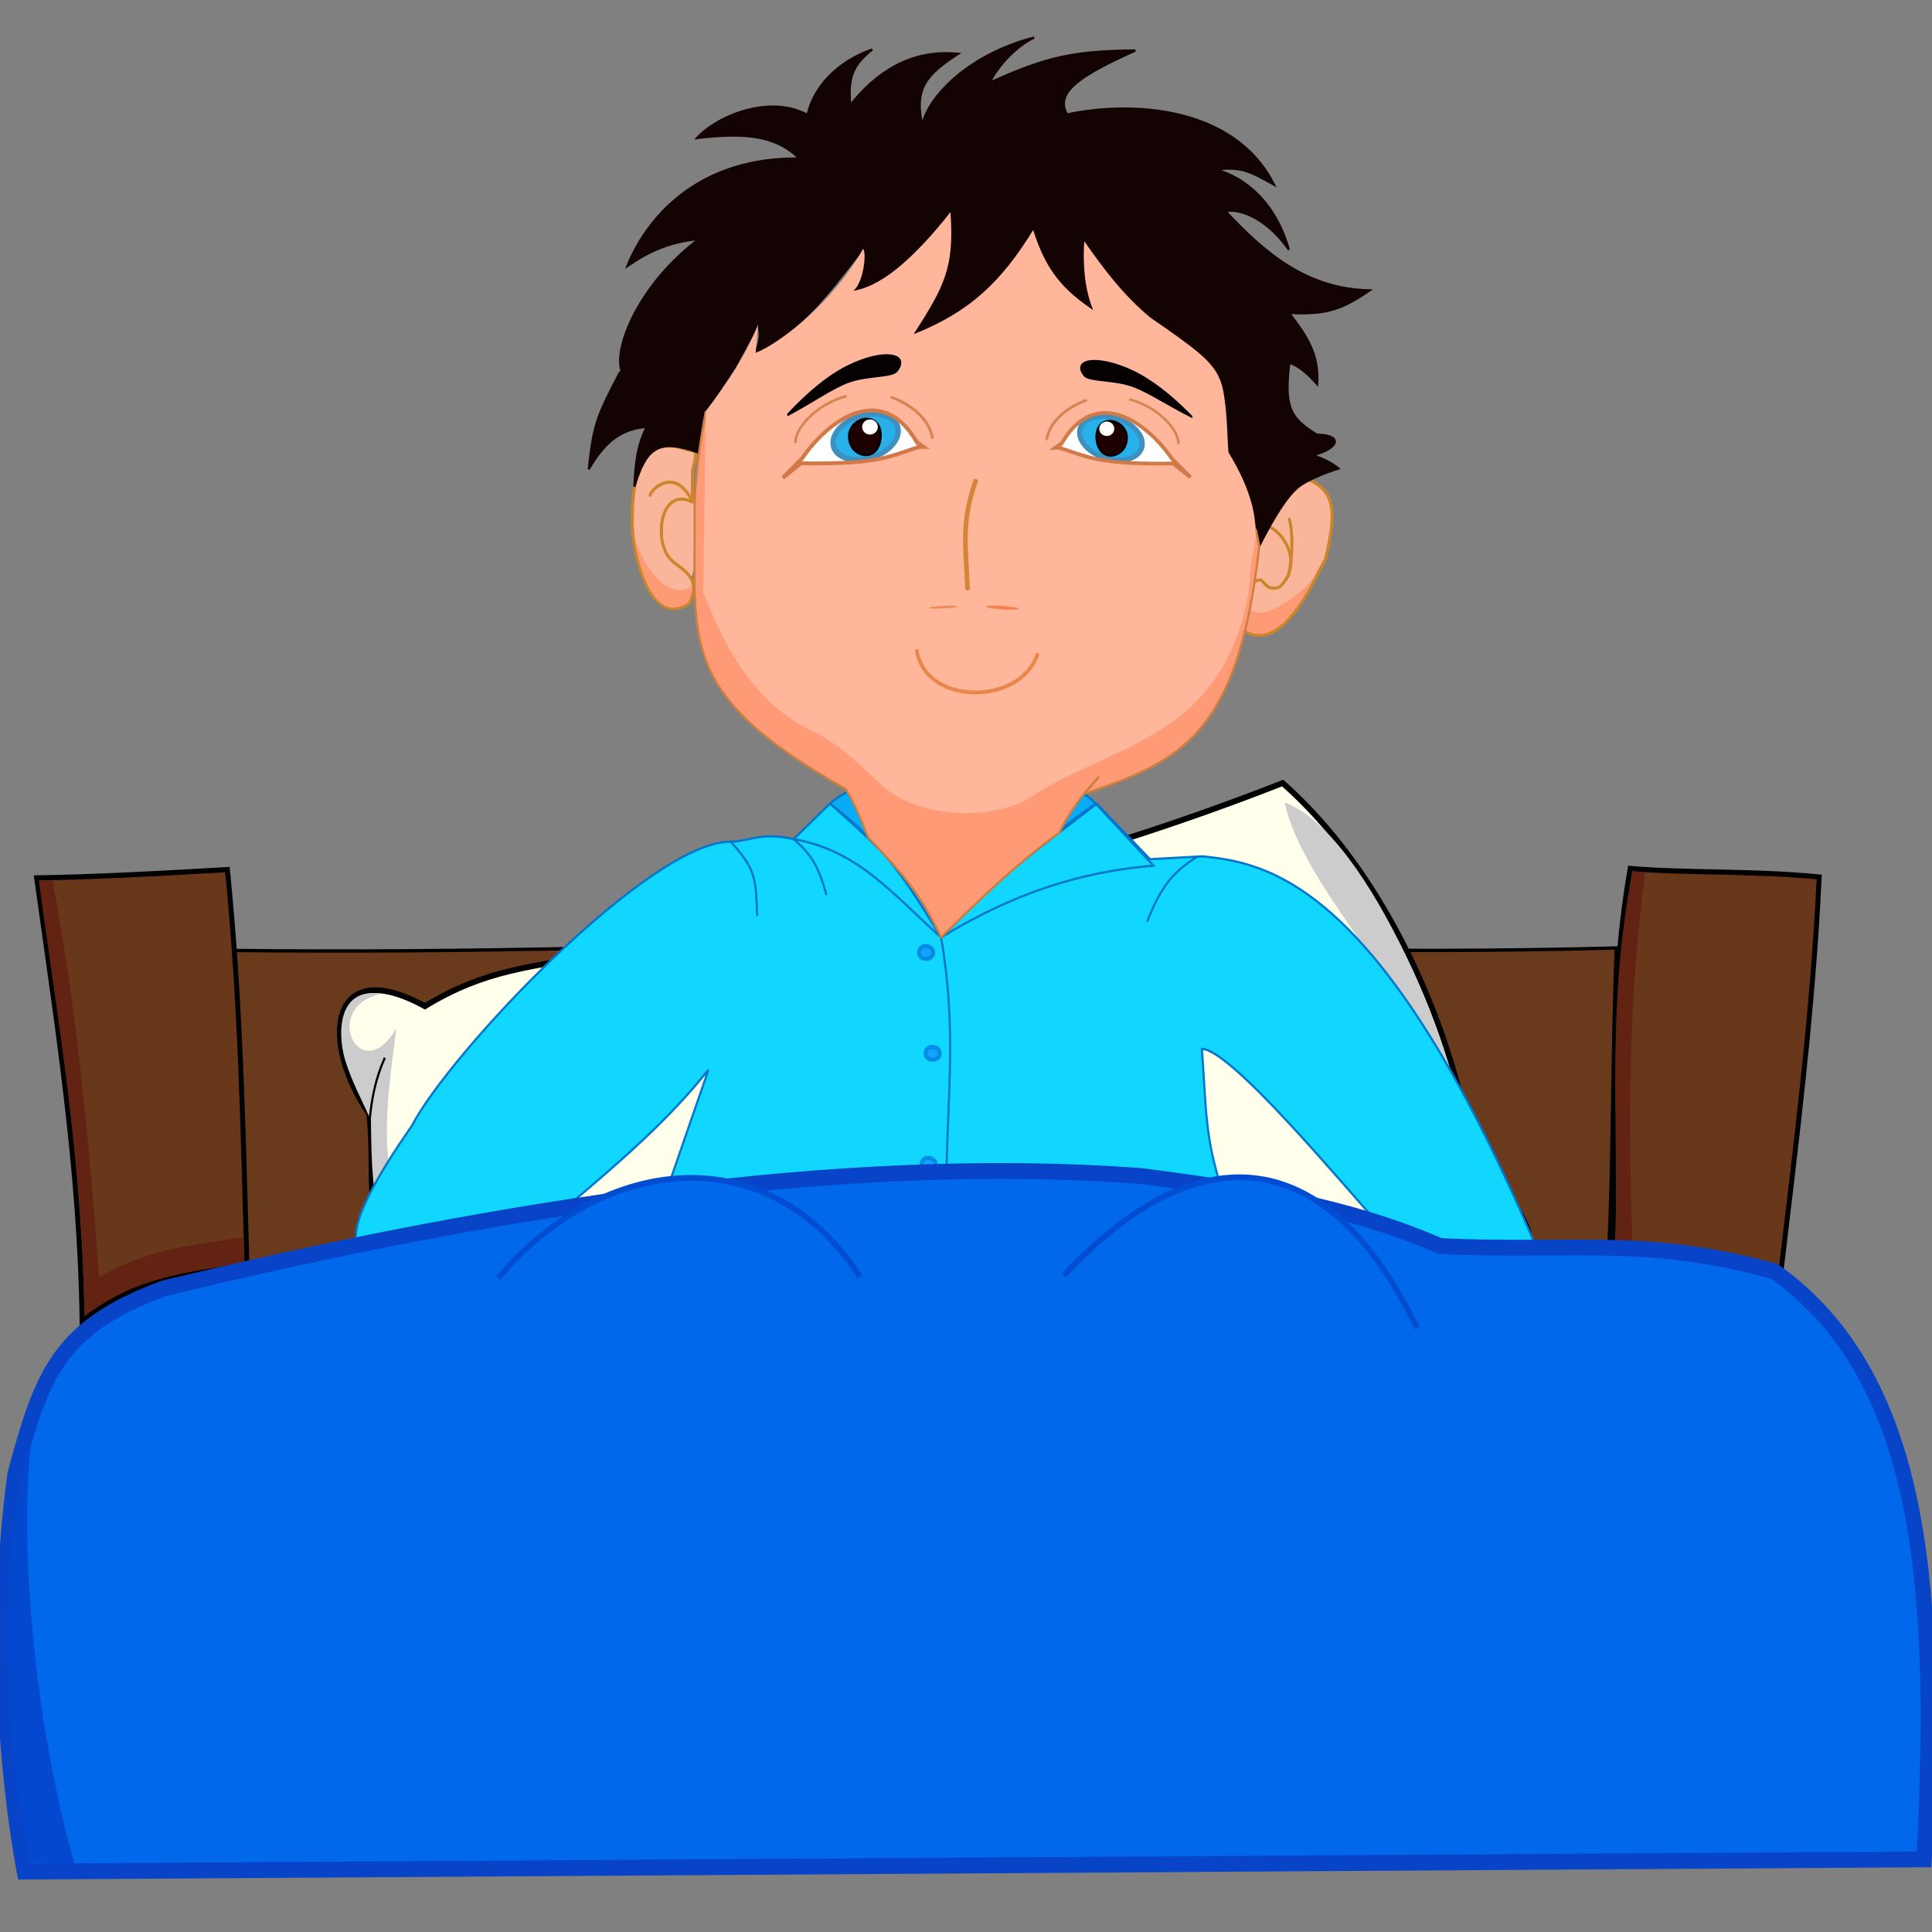<?xml version="1.0" encoding="UTF-8" standalone="no"?>
<!-- Created with Inkscape (http://www.inkscape.org/) -->

<svg
   width="800px"
   height="800px"
   viewBox="0 0 800 800"
   version="1.1"
   id="SVGRoot"
   sodipodi:docname="6.svg"
   inkscape:version="1.1.2 (0a00cf5339, 2022-02-04)"
   xmlns:inkscape="http://www.inkscape.org/namespaces/inkscape"
   xmlns:sodipodi="http://sodipodi.sourceforge.net/DTD/sodipodi-0.dtd"
   xmlns="http://www.w3.org/2000/svg"
   xmlns:svg="http://www.w3.org/2000/svg">
  <rect x="0" y="0" width="800" height="800" fill="#808080" stroke="none"/>
  <sodipodi:namedview
     id="namedview1227"
     pagecolor="#505050"
     bordercolor="#eeeeee"
     borderopacity="1"
     inkscape:pageshadow="0"
     inkscape:pageopacity="0"
     inkscape:pagecheckerboard="0"
     inkscape:document-units="px"
     showgrid="false"
     inkscape:zoom="0.31466252"
     inkscape:cx="141.42136"
     inkscape:cy="23.83506"
     inkscape:window-width="1440"
     inkscape:window-height="840"
     inkscape:window-x="0"
     inkscape:window-y="0"
     inkscape:window-maximized="1"
     inkscape:current-layer="layer2"
     inkscape:snap-global="false"
     showguides="false" />
  <defs
     id="defs1222">
    <linearGradient
       id="linearGradient1997"
       inkscape:swatch="solid">
      <stop
         style="stop-color:#ff54c4;stop-opacity:1;"
         offset="0"
         id="stop1995" />
    </linearGradient>
  </defs>
  <g
     inkscape:groupmode="layer"
     id="layer2"
     inkscape:label="Capa 2">
    <path
       style="fill:#ffb698;fill-opacity:1;fill-rule:evenodd;stroke:none;stroke-width:0.043;stroke-linecap:round;stroke-linejoin:round;stroke-miterlimit:4;stroke-dasharray:none;stroke-opacity:1"
       d=""
       id="path201103" />
    <path
       style="fill:#ffb698;fill-opacity:1;fill-rule:evenodd;stroke:none;stroke-width:0.043;stroke-linecap:round;stroke-linejoin:round;stroke-miterlimit:4;stroke-dasharray:none;stroke-opacity:1"
       d=""
       id="path201142" />
    <path
       style="fill:#ffb698;fill-opacity:1;fill-rule:evenodd;stroke:none;stroke-width:0.043;stroke-linecap:round;stroke-linejoin:round;stroke-miterlimit:4;stroke-dasharray:none;stroke-opacity:1"
       d=""
       id="path201181" />
    <path
       style="fill:#ffb698;fill-opacity:1;fill-rule:evenodd;stroke:none;stroke-width:0.043;stroke-linecap:round;stroke-linejoin:round;stroke-miterlimit:4;stroke-dasharray:none;stroke-opacity:1"
       d=""
       id="path201220" />
    <path
       style="fill:#ffb698;fill-opacity:1;fill-rule:evenodd;stroke:none;stroke-width:0.043;stroke-linecap:round;stroke-linejoin:round;stroke-miterlimit:4;stroke-dasharray:none;stroke-opacity:1"
       d=""
       id="path201259" />
    <path
       style="fill:#ffb698;fill-opacity:1;fill-rule:evenodd;stroke:none;stroke-width:0.043;stroke-linecap:round;stroke-linejoin:round;stroke-miterlimit:4;stroke-dasharray:none;stroke-opacity:1"
       d=""
       id="path201337" />
    <path
       style="fill:#ffb698;fill-opacity:1;fill-rule:evenodd;stroke:none;stroke-width:0.043;stroke-linecap:round;stroke-linejoin:round;stroke-miterlimit:4;stroke-dasharray:none;stroke-opacity:1"
       d=""
       id="path201454" />
    <path
       style="fill:#ffb698;fill-opacity:1;fill-rule:evenodd;stroke:none;stroke-width:0.043;stroke-linecap:round;stroke-linejoin:round;stroke-miterlimit:4;stroke-dasharray:none;stroke-opacity:1"
       d=""
       id="path201571" />
    <path
       style="fill:#fab69b;fill-opacity:1;fill-rule:evenodd;stroke:none;stroke-width:0.011;stroke-linecap:round;stroke-linejoin:round;stroke-miterlimit:4;stroke-dasharray:none;stroke-opacity:1;paint-order:stroke fill markers"
       d="m 1361.481,973.549 c -0.01,-0.005 -0.052,-0.029 -0.096,-0.053 -0.071,-0.04 -0.079,-0.046 -0.072,-0.06 0.01,-0.013 0,-0.018 -0.03,-0.032 -0.021,-0.009 -0.043,-0.017 -0.048,-0.017 -0.024,0 -0.104,-0.043 -0.184,-0.098 -0.143,-0.099 -0.175,-0.128 -0.223,-0.2 -0.012,-0.019 -0.025,-0.038 -0.029,-0.042 -0.012,-0.014 -0.073,-0.146 -0.092,-0.197 -0.01,-0.027 -0.025,-0.094 -0.035,-0.151 -0.018,-0.109 -0.015,-0.104 -0.09,-0.182 -0.012,-0.013 -0.023,-0.026 -0.023,-0.028 0,-0.003 -0.015,-0.018 -0.034,-0.035 -0.034,-0.03 -0.034,-0.031 -0.066,-0.019 -0.037,0.013 -0.117,0.015 -0.166,0.003 -0.031,-0.007 -0.053,-0.004 -0.109,0.017 -0.012,0.004 -0.033,0.004 -0.055,-0.002 -0.029,-0.007 -0.049,-0.022 -0.104,-0.08 -0.037,-0.039 -0.088,-0.094 -0.112,-0.122 l -0.044,-0.051 h 0.069 c 0.057,0 0.076,0.004 0.111,0.021 0.023,0.011 0.046,0.021 0.05,0.021 0,0 0.018,0.006 0.031,0.012 0.017,0.009 0.037,0.011 0.073,0.007 0.038,-0.004 0.064,-4.4e-4 0.115,0.014 0.042,0.012 0.088,0.019 0.129,0.019 l 0.063,2.9e-4 0.031,0.037 c 0.017,0.02 0.043,0.049 0.058,0.064 0.015,0.015 0.027,0.031 0.027,0.034 0,0.004 0.01,0.01 0.012,0.014 0.01,0.004 0.02,0.018 0.031,0.032 0.01,0.014 0.039,0.048 0.063,0.076 0.029,0.033 0.052,0.07 0.064,0.102 0.046,0.121 0.147,0.309 0.167,0.309 0,0 0.01,0.004 0.01,0.008 0,0.005 0.01,0.015 0.014,0.023 0.01,0.008 0.029,0.033 0.047,0.055 0.018,0.022 0.043,0.049 0.057,0.061 0.013,0.011 0.03,0.027 0.037,0.035 0.01,0.008 0.017,0.014 0.023,0.014 0.01,0 0.01,0.003 0.01,0.007 0,0.004 0.012,0.013 0.027,0.021 0.114,0.059 0.162,0.09 0.221,0.144 0.098,0.088 0.097,0.086 0.094,0.163 0,0.062 0,0.065 -0.019,0.057 z"
       id="path45335" />
    <path
       style="fill:#fab69b;fill-opacity:1;fill-rule:evenodd;stroke:none;stroke-width:0.011;stroke-linecap:round;stroke-linejoin:round;stroke-miterlimit:4;stroke-dasharray:none;stroke-opacity:1;paint-order:stroke fill markers"
       d="m 1361.582,973.597 c -0.072,-0.035 -0.086,-0.045 -0.08,-0.055 0.013,-0.021 0.01,-0.1 -0.01,-0.129 -0.028,-0.051 -0.163,-0.158 -0.277,-0.218 -0.066,-0.035 -0.111,-0.072 -0.167,-0.137 -0.029,-0.033 -0.068,-0.079 -0.088,-0.102 -0.037,-0.043 -0.115,-0.185 -0.158,-0.291 -0.023,-0.056 -0.078,-0.134 -0.147,-0.209 -0.012,-0.013 -0.05,-0.056 -0.083,-0.094 l -0.06,-0.07 -0.074,-0.005 c -0.041,-0.003 -0.095,-0.011 -0.119,-0.018 -0.024,-0.007 -0.073,-0.013 -0.107,-0.013 -0.053,0 -0.074,-0.005 -0.136,-0.029 -0.04,-0.016 -0.076,-0.033 -0.081,-0.037 0,-0.004 -0.013,-0.008 -0.019,-0.008 -0.01,0 -0.015,-0.004 -0.021,-0.008 -0.022,-0.018 -0.093,-0.066 -0.108,-0.073 -0.018,-0.008 -0.1,-0.098 -0.148,-0.16 -0.017,-0.022 -0.048,-0.059 -0.069,-0.082 -0.021,-0.023 -0.043,-0.049 -0.048,-0.059 -0.01,-0.01 -0.016,-0.018 -0.024,-0.018 -0.01,-3e-5 -0.025,-0.007 -0.039,-0.016 -0.014,-0.009 -0.031,-0.016 -0.038,-0.016 -0.012,-5e-5 -0.067,-0.049 -0.061,-0.055 0,-10e-4 0.024,0.008 0.051,0.022 0.055,0.027 0.136,0.058 0.169,0.064 0.015,0.003 0.029,0.014 0.04,0.034 0.019,0.032 0.093,0.108 0.105,0.108 0,0 0.01,0.005 0.014,0.011 0.01,0.01 0.068,0.049 0.068,0.043 0,-0.002 -0.014,-0.017 -0.031,-0.034 -0.017,-0.017 -0.039,-0.042 -0.049,-0.056 -0.035,-0.047 -0.018,-0.041 0.033,0.012 0.066,0.069 0.117,0.108 0.158,0.121 0.018,0.006 0.044,0.02 0.059,0.03 0.014,0.011 0.029,0.019 0.031,0.019 0,0 0.011,0.005 0.017,0.012 0.01,0.007 0.028,0.016 0.046,0.021 0.019,0.005 0.038,0.012 0.043,0.015 0,0.003 0.025,0.009 0.045,0.012 0.02,0.003 0.072,0.016 0.115,0.029 0.043,0.013 0.095,0.026 0.117,0.029 0.036,0.005 0.044,0.011 0.107,0.076 0.117,0.122 0.153,0.16 0.153,0.163 0,0.002 0.016,0.019 0.035,0.038 0.086,0.086 0.129,0.135 0.147,0.173 0.019,0.04 0.034,0.069 0.049,0.094 0,0.007 0.014,0.027 0.023,0.045 0.01,0.018 0.026,0.048 0.037,0.066 0.011,0.018 0.023,0.038 0.026,0.045 0,0.011 0.032,0.042 0.08,0.094 0.029,0.03 0.104,0.091 0.168,0.134 0.065,0.044 0.154,0.121 0.276,0.242 0.058,0.057 0.076,0.079 0.076,0.096 0,0.012 0.01,0.042 0.015,0.066 0.012,0.035 0.028,0.122 0.023,0.122 -5e-4,-5e-5 -0.041,-0.019 -0.089,-0.043 z"
       id="path45374" />
    <path
       style="fill:#fab69b;fill-opacity:1;fill-rule:evenodd;stroke:none;stroke-width:0.011;stroke-linecap:round;stroke-linejoin:round;stroke-miterlimit:4;stroke-dasharray:none;stroke-opacity:1;paint-order:stroke fill markers"
       d="m 1361.508,972.525 c -0.017,-0.018 -0.031,-0.035 -0.031,-0.038 0,-0.004 -0.012,-0.015 -0.027,-0.026 -0.029,-0.021 -0.064,-0.052 -0.115,-0.1 -0.018,-0.017 -0.036,-0.031 -0.04,-0.031 0,0 -0.01,-0.005 -0.01,-0.011 0,-0.015 -0.102,-0.13 -0.248,-0.278 -0.021,-0.022 -0.039,-0.041 -0.039,-0.043 0,-0.002 -0.016,-0.019 -0.035,-0.038 -0.019,-0.02 -0.061,-0.065 -0.092,-0.1 -0.078,-0.088 -0.119,-0.127 -0.146,-0.141 -0.012,-0.007 -0.021,-0.015 -0.018,-0.019 0,-0.004 -7e-4,-0.009 -0.01,-0.011 -0.01,-0.002 -0.02,-0.016 -0.03,-0.03 l -0.019,-0.026 0.018,0.006 c 0.01,0.003 0.023,0.002 0.03,-0.004 0.01,-0.008 0.019,-0.004 0.05,0.02 0.173,0.135 0.656,0.626 0.757,0.77 0.036,0.052 0.039,0.057 0.026,0.067 -0.013,0.01 -0.013,0.012 -10e-5,0.04 0.018,0.037 0.01,0.036 -0.029,-0.005 z"
       id="path45413" />
    <path
       style="fill:#fab69b;fill-opacity:1;fill-rule:evenodd;stroke:none;stroke-width:0.011;stroke-linecap:round;stroke-linejoin:round;stroke-miterlimit:4;stroke-dasharray:none;stroke-opacity:1;paint-order:stroke fill markers"
       d="m 1362.187,972.419 c -0.052,-0.048 -0.112,-0.121 -0.112,-0.135 0,-0.005 -0.024,-0.034 -0.047,-0.059 -0.01,-0.011 -0.018,-0.022 -0.018,-0.024 0,-0.015 -0.134,-0.158 -0.202,-0.215 -0.051,-0.043 -0.201,-0.125 -0.23,-0.125 -0.01,-1.3e-4 -0.01,-0.005 -0.01,-0.011 0,-0.006 0,-0.01 -0.01,-0.009 -0.014,0.003 -0.035,-0.015 -0.156,-0.133 -0.1,-0.097 -0.115,-0.116 -0.137,-0.164 -0.028,-0.062 -0.054,-0.104 -0.083,-0.133 -0.042,-0.042 -0.142,-0.119 -0.163,-0.126 -0.01,-0.003 -0.016,-0.009 -0.016,-0.013 0,-0.004 -0.01,-0.008 -0.014,-0.008 -0.01,-10e-5 -0.024,-0.007 -0.035,-0.016 -0.011,-0.009 -0.026,-0.016 -0.033,-0.017 -0.01,-2.4e-4 -0.019,-0.006 -0.028,-0.013 -0.01,-0.007 -0.021,-0.012 -0.028,-0.012 -0.01,0 -0.031,-0.009 -0.054,-0.02 -0.023,-0.011 -0.052,-0.021 -0.064,-0.022 -0.032,-0.003 -0.023,-0.017 0.019,-0.029 0.092,-0.027 0.235,0.028 0.409,0.159 0.126,0.094 0.166,0.129 0.405,0.35 0.295,0.272 0.352,0.328 0.336,0.332 -0.017,0.004 -0.017,0.005 0.013,0.058 0.047,0.083 0.168,0.24 0.266,0.345 0.043,0.046 0.076,0.098 0.062,0.098 0,0 -0.035,-0.026 -0.07,-0.058 z"
       id="path45491" />
    <path
       style="fill:#fab69b;fill-opacity:1;fill-rule:evenodd;stroke:none;stroke-width:0.011;stroke-linecap:round;stroke-linejoin:round;stroke-miterlimit:4;stroke-dasharray:none;stroke-opacity:1;paint-order:stroke fill markers"
       d="m 1361.865,972.531 c -0.019,-0.011 -0.04,-0.03 -0.047,-0.041 -0.01,-0.011 -0.017,-0.019 -0.022,-0.016 0,0.003 -0.01,5.4e-4 -0.01,-0.005 0,-0.005 -0.01,-0.02 -0.018,-0.032 -0.01,-0.012 -0.03,-0.037 -0.043,-0.054 -0.029,-0.037 -0.134,-0.143 -0.142,-0.143 0,0 -0.012,-0.006 -0.02,-0.014 -0.027,-0.028 -0.044,-0.043 -0.05,-0.043 0,0 -0.023,-0.012 -0.045,-0.027 -0.059,-0.04 -0.069,-0.046 -0.091,-0.056 -0.032,-0.014 -0.1,-0.074 -0.094,-0.084 0,-0.005 0,-0.006 0,-0.004 -0.01,0.005 -0.038,-0.021 -0.031,-0.028 0,-0.002 -0.011,-0.02 -0.029,-0.039 -0.018,-0.019 -0.032,-0.037 -0.032,-0.038 0,-10e-4 -0.01,-0.011 -0.018,-0.022 -0.038,-0.039 -0.104,-0.117 -0.104,-0.123 -10e-5,-0.008 -0.03,-0.043 -0.068,-0.081 -0.017,-0.017 -0.031,-0.034 -0.031,-0.039 0,-0.005 0,-0.009 -0.01,-0.009 0,0 -0.026,-0.018 -0.05,-0.041 -0.024,-0.022 -0.047,-0.041 -0.051,-0.041 0,0 -0.011,-0.007 -0.016,-0.016 0,-0.009 -0.014,-0.016 -0.021,-0.016 -0.01,0 -0.012,-0.003 -0.012,-0.006 -10e-5,-0.003 -0.018,-0.017 -0.041,-0.031 -0.022,-0.013 -0.039,-0.028 -0.038,-0.033 0,-0.005 0.018,-0.013 0.037,-0.019 0.019,-0.006 0.034,-0.015 0.034,-0.021 0,-0.005 -0.017,-0.022 -0.039,-0.038 -0.064,-0.046 0,-0.04 0.065,0.006 0.012,0.008 0.033,0.022 0.047,0.03 0.014,0.009 0.026,0.019 0.026,0.022 0,0.004 0,0.006 0.01,0.006 0.011,0 0.092,0.082 0.142,0.142 0.018,0.022 0.036,0.044 0.041,0.049 0.023,0.027 0.085,0.11 0.094,0.128 0.012,0.023 0.105,0.134 0.116,0.138 0,10e-4 0.01,0.007 0.01,0.013 0,0.009 0.03,0.028 0.074,0.046 0.019,0.008 0.052,0.029 0.148,0.093 0.126,0.085 0.338,0.274 0.378,0.338 0.011,0.017 0.032,0.055 0.048,0.084 l 0.028,0.052 -0.019,0.016 c -0.026,0.021 -0.064,0.019 -0.104,-0.005 z"
       id="path45530" />
    <path
       style="fill:#fab69b;fill-opacity:1;fill-rule:evenodd;stroke:none;stroke-width:0.032;stroke-linecap:round;stroke-linejoin:round;stroke-miterlimit:4;stroke-dasharray:none;stroke-opacity:1;paint-order:stroke fill markers"
       d="m 1353.986,970.857 c -0.065,-0.004 -0.118,-0.018 -0.118,-0.03 0,-0.012 0.042,-0.041 0.093,-0.063 0.051,-0.022 0.113,-0.051 0.136,-0.063 0.024,-0.013 0.059,-0.023 0.078,-0.023 0.019,0 0.067,-0.017 0.106,-0.037 0.039,-0.02 0.096,-0.037 0.127,-0.037 0.031,-9e-5 0.056,-0.011 0.056,-0.024 0,-0.013 0.016,-0.018 0.036,-0.01 0.02,0.008 0.062,-0.004 0.092,-0.026 0.08,-0.056 0.119,-0.047 0.049,0.011 -0.032,0.027 -0.052,0.049 -0.043,0.049 0.05,0 -0.074,0.119 -0.152,0.145 -0.052,0.017 -0.116,0.041 -0.143,0.053 -0.107,0.045 -0.203,0.062 -0.317,0.055 z"
       id="path45842" />
    <path
       style="fill:#fab69b;fill-opacity:1;fill-rule:evenodd;stroke:none;stroke-width:0.032;stroke-linecap:round;stroke-linejoin:round;stroke-miterlimit:4;stroke-dasharray:none;stroke-opacity:1;paint-order:stroke fill markers"
       d="m 1354.709,970.539 c 0.01,-0.037 0.034,-0.075 0.054,-0.084 0.02,-0.009 0.062,-0.03 0.095,-0.047 0.173,-0.09 0.439,-0.146 0.618,-0.129 0.062,0.006 0.029,0.049 -0.05,0.065 -0.134,0.028 -0.277,0.08 -0.444,0.162 -0.087,0.043 -0.189,0.083 -0.225,0.089 -0.062,0.011 -0.065,0.007 -0.048,-0.056 z"
       id="path45881" />
    <ellipse
       style="fill:#fab69b;fill-opacity:1;fill-rule:evenodd;stroke:none;stroke-width:1.802;stroke-linecap:round;stroke-linejoin:round;stroke-miterlimit:4;stroke-dasharray:none;stroke-opacity:1;paint-order:stroke fill markers"
       id="path46061-5"
       cx="-281.68"
       cy="221.051"
       rx="7.189"
       ry="23.546"
       transform="scale(-1,1)" />
    <g
       id="g67552"
       transform="matrix(0.892,0,0,0.925,-690.549,-658.383)">
      <g
         id="g67544">
        <g
           id="g42140-6"
           style="fill:#fab69b;fill-opacity:1"
           transform="matrix(-0.994,0,0,1,2385.023,-17.681)">
          <g
             id="g20625-9"
             style="fill:#fab69b;fill-opacity:1">
            <path
               style="fill:#fab69b;fill-opacity:1;stroke:#cc852a;stroke-width:1.4;stroke-linecap:butt;stroke-linejoin:miter;stroke-miterlimit:4;stroke-dasharray:none;stroke-opacity:1"
               d="m 1299.429,930.788 c 17.565,-5.885 25.722,2.909 25.9,31.727 0.31,12.418 -7.727,48.96 -26.636,37.038 -6.258,-12.099 3.874,-14.973 8.66,-19.701 8.432,-8.47 4.691,-33.076 -10.219,-25.585 0.269,0.968 0.144,-6.492 0.057,-13.35 -0.03,-2.368 -1.908,-6.514 -1.429,-8.453 0.351,-1.421 2.624,-1.535 3.666,-1.677 z"
               id="path17865-3"
               sodipodi:nodetypes="cccccssc" />
          </g>
          <path
             style="fill:none;fill-opacity:1;stroke:#cc852a;stroke-width:1.4;stroke-linecap:round;stroke-linejoin:miter;stroke-miterlimit:4;stroke-dasharray:none;stroke-opacity:1"
             d="m 1297.65,953.091 c 8.956,-15.961 20.25,-2.625 19.253,-1.928"
             id="path38247-4"
             sodipodi:nodetypes="cc" />
        </g>
      </g>
      <path
         style="fill:#fe9b76;fill-opacity:1;stroke:none;stroke-width:1px;stroke-linecap:butt;stroke-linejoin:miter;stroke-opacity:1"
         d="m 1068.425,950.455 c 3.982,17.201 17.145,30.089 26.564,23.876 0.557,2.711 -0.468,5.495 -1.708,7.256 -15.466,9.925 -23.107,-16.322 -24.856,-31.132 z"
         id="path53330"
         sodipodi:nodetypes="cccc" />
    </g>
    <g
       id="g66456"
       transform="matrix(0.892,0,0,0.925,-688.774,-658.77)">
      <g
         id="g47917"
         transform="translate(-0.092,0.811)">
        <rect
           style="fill:#fab69b;fill-opacity:1;fill-rule:evenodd;stroke:none;stroke-width:1.3;stroke-linecap:round;stroke-linejoin:round;stroke-miterlimit:4;stroke-dasharray:none;stroke-opacity:1;paint-order:stroke fill markers"
           id="rect46449"
           width="4.816"
           height="7.178"
           x="1418.238"
           y="868.696"
           rx="0.03"
           transform="rotate(4.024)" />
        <g
           id="g46425">
          <ellipse
             style="fill:#fab69b;fill-opacity:1;fill-rule:evenodd;stroke:none;stroke-width:1.777;stroke-linecap:round;stroke-linejoin:round;stroke-miterlimit:4;stroke-dasharray:none;stroke-opacity:1;paint-order:stroke fill markers"
             id="path46061"
             cx="1362.848"
             cy="960.236"
             rx="8.448"
             ry="14.61" />
          <g
             id="g42140"
             style="fill:#fab69b;fill-opacity:1">
            <g
               id="g20625"
               style="fill:#fab69b;fill-opacity:1">
              <path
                 style="fill:#fab69b;fill-opacity:1;stroke:#cc852a;stroke-width:1.4;stroke-linecap:butt;stroke-linejoin:miter;stroke-miterlimit:4;stroke-dasharray:none;stroke-opacity:1"
                 d="m 1379.01,925.838 c 14.993,5.551 12.664,18.287 8.603,35.772 -6.922,11.639 -20.177,43.438 -39.086,31.516 2.606,-15.499 3.063,-21.549 8.386,-22.112 2.474,-0.262 2.565,5.305 9.257,3.206 11.603,-10.287 1.812,-25.981 -6.624,-27.587 4.991,-8.799 11.715,-14.69 19.464,-20.795 z"
                 id="path17865"
                 sodipodi:nodetypes="cccsccc" />
              <path
                 style="fill:#fab69b;fill-opacity:1;stroke:#cc852a;stroke-width:1.3;stroke-linecap:butt;stroke-linejoin:miter;stroke-miterlimit:4;stroke-dasharray:none;stroke-opacity:1"
                 d="m 1359.546,946.634 c -6.777,5.982 -5.458,17.633 -7.109,27.766"
                 id="path20541"
                 sodipodi:nodetypes="cc" />
            </g>
            <path
               style="fill:none;fill-opacity:1;stroke:#cc852a;stroke-width:1.4;stroke-linecap:round;stroke-linejoin:miter;stroke-miterlimit:4;stroke-dasharray:none;stroke-opacity:1"
               d="m 1370.81,943.809 c 2.612,9.526 0.136,25.11 -0.861,25.807"
               id="path38247"
               sodipodi:nodetypes="cc" />
          </g>
        </g>
      </g>
      <path
         style="fill:#fe9b76;fill-opacity:1;stroke:none;stroke-width:0.2;stroke-linecap:butt;stroke-linejoin:miter;stroke-miterlimit:4;stroke-dasharray:none;stroke-opacity:1"
         d="m 1351.061,982.176 c 2.919,11.916 26.384,-3.913 31.939,-12.961 -7.147,14.379 -20.209,33.604 -33.793,24.343 z"
         id="path62836"
         sodipodi:nodetypes="cccc" />
    </g>
    <g
       id="g75288"
       transform="translate(-1.796,2.91)">
      <g
         id="g74478"
         transform="translate(-20.029,-176.985)" />
    </g>
    <g
       id="g101112"
       transform="matrix(0.892,0,0,0.925,-687.915,-657.022)">
      <g
         id="g90249-5"
         transform="rotate(8.66,1227.78,6008.363)">
        <path
           style="fill:#69371a;fill-opacity:1;stroke:#000000;stroke-width:2.3;stroke-linecap:butt;stroke-linejoin:miter;stroke-miterlimit:4;stroke-dasharray:none;stroke-opacity:1"
           d="m 805.197,1302.486 c 25.639,-18.833 46.054,-21.017 76.491,-25.132 -1.724,-59.013 -2.848,-117.029 -9.029,-176.956 -30.829,1.736 -61.565,7.722 -87.315,9.424 -1.838,65.582 14.005,123.593 19.853,192.664 z"
           id="path85101-2"
           sodipodi:nodetypes="ccccc" />
        <path
           style="fill:#622312;fill-opacity:1;stroke:none;stroke-width:0;stroke-linecap:butt;stroke-linejoin:miter;stroke-miterlimit:4;stroke-dasharray:none;stroke-opacity:1"
           d="m 813.069,1282.937 c -11.813,-60.536 -20.04,-118.502 -20.501,-172.535 l -5.888,0.545 c -3.112,58.128 9.441,108.496 16.754,161.458 l 2.919,27.595 c 3.054,-1.702 4.382,-7.241 6.717,-17.063 z"
           id="path85991-5"
           sodipodi:nodetypes="cccccc" />
      </g>
      <path
         style="fill:#693a1c;fill-opacity:1;stroke:#000000;stroke-width:1.5;stroke-linecap:butt;stroke-linejoin:miter;stroke-miterlimit:4;stroke-dasharray:none;stroke-opacity:1"
         d="m 879.032,1135.756 c 109.026,1.21 217.521,-1.869 325.922,-5.718 102.872,4.596 208.64,7.376 316.522,4.625 -1.794,45.222 -1.459,91.474 -3.457,135.803 l -633.788,24.959 c 1.276,-52.437 -1.821,-106.527 -5.199,-159.668 z"
         id="path93081"
         sodipodi:nodetypes="cccccc" />
      <g
         id="g90249"
         transform="translate(4.124,-0.838)">
        <path
           style="fill:#69371a;fill-opacity:1;stroke:#000000;stroke-width:2.3;stroke-linecap:butt;stroke-linejoin:miter;stroke-miterlimit:4;stroke-dasharray:none;stroke-opacity:1"
           d="m 805.197,1302.486 c 25.639,-18.833 46.054,-21.017 76.491,-25.132 -1.724,-59.013 -2.848,-117.029 -9.029,-176.956 -30.829,1.736 -61.239,3.314 -88.575,3.734 9.464,66.033 20.113,129.477 21.113,198.354 z"
           id="path85101"
           sodipodi:nodetypes="ccccc" />
        <path
           style="fill:#622312;fill-opacity:1;stroke:none;stroke-width:0;stroke-linecap:butt;stroke-linejoin:miter;stroke-miterlimit:4;stroke-dasharray:none;stroke-opacity:1"
           d="m 880.295,1264.994 c -24.808,3.539 -44.175,5.207 -67.226,17.943 -4.538,-61.998 -10.805,-122.391 -21.623,-177.53 l -6.332,0.027 c 7.764,55.646 17.639,111.599 20.382,166.516 l 0.856,28.049 c 25.078,-17.893 48.804,-19.199 74.139,-23.537 z"
           id="path85991"
           sodipodi:nodetypes="cccccccc" />
      </g>
    </g>
    <g
       id="g99634"
       transform="matrix(0.892,0,0,0.925,172.132,-630.779)">
      <g
         id="g99419"
         transform="translate(-963.98,-28.382)">
        <g
           id="g98908"
           transform="translate(0.541,-0.014)">
          <g
             id="g98433">
            <path
               style="fill:#ffffec;fill-opacity:1;stroke:#000000;stroke-width:2.6;stroke-linecap:butt;stroke-linejoin:miter;stroke-miterlimit:4;stroke-dasharray:none;stroke-opacity:1"
               d="m 965.451,1383.855 c -22.502,-30.924 -19.411,-72.119 25.86,-48.181 28.521,-16.8 49.876,-17.287 75.261,-22.506 113,-12.598 228.687,-41.626 322.907,-77.402 63.418,54.162 86.716,145.206 86.868,165.771 61.186,60.084 9.712,49.565 -48.216,39.277 l -105.894,-8.562 -136.55,26.183 c -63.096,10.536 -126.281,20.534 -189.252,31.793 -39.252,-68.605 -26.966,-66.736 -30.983,-106.372 z"
               id="path68846"
               sodipodi:nodetypes="cccccccccc"
               transform="translate(-23.599,-174.92)" />
            <path
               style="fill:#cccccc;fill-opacity:1;stroke:none;stroke-width:0;stroke-linecap:butt;stroke-linejoin:miter;stroke-miterlimit:4;stroke-dasharray:none;stroke-opacity:1"
               d="m 1441.18,1263.564 c -4.354,-26.676 -8.117,-45.848 -29.22,-69.266 l 15.391,3.752 c 18.728,-27.676 -50.919,-84.677 -60.553,-128.507 39.297,13.703 82.752,117.387 85.383,158.22 22.028,21.489 28.735,34.719 26.613,40.427 -19.311,1.169 -20.547,1.834 -37.615,-4.626 z"
               id="path70899"
               sodipodi:nodetypes="ccccccc" />
          </g>
          <path
             style="fill:none;stroke:#000000;stroke-width:2.6;stroke-linecap:round;stroke-linejoin:miter;stroke-miterlimit:4;stroke-dasharray:none;stroke-opacity:1"
             d="m 1462.073,1231.121 c -10.408,-8.694 -12.429,-15.767 -17.894,-17.885"
             id="path74513"
             sodipodi:nodetypes="cc"
             transform="translate(-1.796,2.91)" />
        </g>
        <path
           style="fill:#cccccc;fill-opacity:1;stroke:#cbcccc;stroke-width:0;stroke-linecap:butt;stroke-linejoin:miter;stroke-miterlimit:4;stroke-dasharray:none;stroke-opacity:1"
           d="m -4.699,1230.581 c -13.35,-29.816 -8.338,-56.503 -4.331,-88.301 -16.673,27.685 -35.612,-10.005 -6.642,-15.498 -22.018,-3.393 -20.394,20.384 -16.717,30.831 3.363,9.556 5.454,12.832 11.603,25.831 0.242,20.231 0.636,32.099 5.192,49.56 z"
           id="path75390"
           sodipodi:nodetypes="cccsccc"
           transform="translate(963.98,28.382)" />
      </g>
      <path
         style="fill:none;stroke:#000000;stroke-width:1px;stroke-linecap:butt;stroke-linejoin:miter;stroke-opacity:1"
         d="m -14.328,1155.442 c -4.384,9.367 -6.214,18.64 -7.103,28.576"
         id="path81643"
         sodipodi:nodetypes="cc" />
    </g>
    <g
       id="g113395"
       transform="matrix(0.892,0,0,0.925,-38.381,-142.033)">
      <g
         id="g69894">
        <g
           id="g55775"
           transform="translate(-3.711,225.24)">
          <g
             id="g50346"
             transform="translate(-0.542,-0.122)">
            <path
               style="fill:#11d7ff;fill-opacity:1;stroke:#0377cb;stroke-width:1px;stroke-linecap:butt;stroke-linejoin:miter;stroke-opacity:1"
               d="m 615.436,463.169 c -9.123,-24.088 -8.216,-40.339 -10.22,-65.237 13.665,0.428 64.953,60.2 85.64,82.361 l 70.498,8.597 C 688.867,322.986 635.7,314.843 605.641,311.781 l -24.527,1.263 -24.731,-24.815 c -27.397,20.261 -51.604,37.563 -72.256,59.811 -16.158,-29.837 -28.39,-39.907 -51.544,-59.879 l -16.898,15.91 c -15.638,-3.337 -20.364,1.091 -29.218,1.137 -37.645,-0.114 -130.724,94.881 -148.02,127.25 -69.313,95.9 17.575,45.917 57.999,47.244 50.443,-39.78 65.234,-55.286 79.735,-72.391 l -19.518,54.391 c 75.849,-4.604 192.983,-14.573 258.773,1.467 z"
               id="path15154"
               sodipodi:nodetypes="cccccccccccccccc" />
            <path
               style="fill:#16a2fe;fill-opacity:1;stroke:#018ce5;stroke-width:1.832;stroke-linecap:butt;stroke-linejoin:miter;stroke-miterlimit:4;stroke-dasharray:none;stroke-opacity:1"
               d="m 477.026,400.612 c -0.81,-4.939 7.044,-4.473 6.491,-0.09 -0.818,3.261 -5.98,2.84 -6.491,0.09 z"
               id="path42457-3"
               sodipodi:nodetypes="ccc" />
            <path
               style="fill:#16a2fe;fill-opacity:1;stroke:#018ce5;stroke-width:1.832;stroke-linecap:butt;stroke-linejoin:miter;stroke-miterlimit:4;stroke-dasharray:none;stroke-opacity:1"
               d="m 475.137,450.308 c -0.81,-4.939 7.044,-4.473 6.491,-0.09 -0.818,3.261 -5.98,2.84 -6.491,0.09 z"
               id="path42457-3-6"
               sodipodi:nodetypes="ccc" />
            <path
               style="fill:none;stroke:#0377cb;stroke-width:1px;stroke-linecap:butt;stroke-linejoin:miter;stroke-opacity:1"
               d="m 415.221,303.992 c 30.545,4.829 47.369,25.629 68.906,44.048 32.373,-18.986 63.24,-29.275 98.594,-32.09 L 555.919,288.15"
               id="path17884"
               sodipodi:nodetypes="cccc" />
            <path
               style="fill:none;stroke:#0377cb;stroke-width:1px;stroke-linecap:butt;stroke-linejoin:miter;stroke-opacity:1"
               d="m 484.127,348.04 c 7.252,39.907 3.066,69.936 2.565,105.016"
               id="path18904"
               sodipodi:nodetypes="cc" />
            <path
               style="fill:none;stroke:#0377cb;stroke-width:1px;stroke-linecap:butt;stroke-linejoin:miter;stroke-opacity:1"
               d="m 386.467,305.209 c 12.331,12.881 11.486,17.258 12.358,33.161"
               id="path19531"
               sodipodi:nodetypes="cc" />
            <path
               style="fill:none;stroke:#0377cb;stroke-width:1px;stroke-linecap:butt;stroke-linejoin:miter;stroke-opacity:1"
               d="M 430.946,329.141 C 427.176,315.872 423.627,310.639 415.685,304.071"
               id="path19855"
               sodipodi:nodetypes="cc" />
            <path
               style="fill:none;stroke:#0377cb;stroke-width:1px;stroke-linecap:butt;stroke-linejoin:miter;stroke-opacity:1"
               d="m 603.415,311.77 c -11.303,6.642 -17.086,13.202 -23.63,29.259"
               id="path20137"
               sodipodi:nodetypes="cc" />
            <path
               style="fill:#16a2fe;fill-opacity:1;stroke:#018ce5;stroke-width:1.832;stroke-linecap:butt;stroke-linejoin:miter;stroke-miterlimit:4;stroke-dasharray:none;stroke-opacity:1"
               d="m 473.968,355.462 c -0.81,-4.939 7.044,-4.473 6.491,-0.09 -0.818,3.261 -5.98,2.84 -6.491,0.09 z"
               id="path42457"
               sodipodi:nodetypes="ccc" />
          </g>
        </g>
        <path
           style="fill:#08acf6;fill-opacity:1;stroke:#0377cb;stroke-width:1px;stroke-linecap:butt;stroke-linejoin:miter;stroke-opacity:1"
           d="m 479.874,573.158 c 22.501,-21.892 44.859,-41.62 71.792,-59.89 -22.261,-22.466 -97.979,-21.037 -123.336,0.011 25.442,18.983 35.139,34.074 51.544,59.879 z"
           id="path61635"
           sodipodi:nodetypes="cccc" />
      </g>
      <g
         id="g113374"
         transform="translate(-4.446,225.992)">
        <path
           style="fill:#130403;fill-opacity:1;stroke:#130403;stroke-width:1px;stroke-linecap:butt;stroke-linejoin:miter;stroke-opacity:1"
           d="m 632.045,171.971 c 0,0 9.429,-18.872 17.147,-25.683 5.427,-4.789 19.576,-9.02 19.576,-9.02 -3.646,-2.9 -7.64,-4.452 -11.955,-5.96 11.702,-2.805 14.97,-8.863 1.873,-9.202 -12.322,-7.395 -15.148,-12.124 -12.712,-32.099 4.693,1.161 9.544,5.837 12.956,9.55 0.936,-13.737 -5.056,-21.824 -13.082,-31.925 17.255,0.858 24.468,-1.506 37.394,-10.09 -28.825,-0.582 -48.172,-16.113 -66.908,-35.5 8.009,-1.297 20.143,4.371 29.45,17.301 C 639.739,18.574 625.699,6.928 611.696,3.464 c 12.048,-1.551 16.411,0.956 27.187,6.748 -18.705,-35.714 -67.109,-37.398 -96.08,-31.416 -6.148,-10.344 7.508,-18.007 31.72,-28.633 -28.818,0.21 -41.348,3.051 -66.295,13.845 -3.952,6.004 -4.295,10.454 -2.797,16.693 -6.364,-13.023 11.236,-31.611 22.142,-36.337 -28.817,7.043 -48.642,25.2 -52.016,39.114 -3.797,-16.603 2.143,-22.701 16.689,-31.825 -13.683,-1.308 -32.4,1.438 -50.016,22.985 -1.559,-13.519 2.282,-18.879 10.158,-24.936 -16.024,5.414 -26.906,16.471 -30.007,29.034 l 6.831,5.411 c -16.612,-16.857 -46.762,-6.627 -58.181,5.196 22.626,-2.602 36.844,-1.083 47.524,9.201 -45.841,-0.635 -70.271,25.279 -79.829,48.072 9.987,-6.506 19.114,-10.747 33.258,-12.093 -28.032,20.38 -39.811,49.032 -35.921,59.111 l 27.328,-22.677 -28.264,23.512 c -10.773,19.931 -12.114,23.199 -14.344,43.162 7.858,-13.403 16.21,-18.251 26.952,-18.996 -4.697,8.756 -5.263,17.157 -5.77,26.783 5.594,-18.022 11.596,-21.563 29.688,-15.305 l 3.471,-18.534 13.277,-19.291 10.983,-19.45 c 1.659,4.95 0.498,7.997 -1.16,12.675 24.101,-12.887 32.982,-25.946 49.923,-46.602 1.484,9.753 0.557,11.206 -4.675,18.841 12.74,-0.718 28.883,-16.986 45.22,-35.259 2.477,28.209 -3.051,30.354 -17.102,54.667 30.713,-13.838 37.275,-20.406 55.488,-46.636 6.294,18.792 12.622,26.542 27.863,35.846 -5.281,-12.157 -3.825,-18.165 -4.149,-30.821 39.321,60.675 68.707,31.432 66.962,94.461 10.19,13.51 12.505,27.713 14.291,41.962 z"
           id="path75987"
           sodipodi:nodetypes="cscccccccccccccccccccccccccccccccccccccccccccccc" />
        <g
           id="g113368"
           transform="translate(-283.563,-10.527)">
          <path
             style="fill:#fe9b76;fill-opacity:1;stroke:#cb7f41;stroke-width:1px;stroke-linecap:butt;stroke-linejoin:miter;stroke-opacity:1"
             d="m 914.006,174.915 1.603,7.583 c -9.832,86.561 -38.134,96.573 -81.114,110.97 l 6.772,-7.77 c -7.478,7.512 -14.45,16.959 -18.529,25.164 -19.88,13.828 -37.321,30.264 -54.855,46.831 -10.018,-20.538 -18.786,-29.391 -33.876,-44.746 -3.44,-8.476 -5.95,-14.668 -10.431,-21.681 -78.972,-43.017 -69.454,-66.167 -70.081,-124.015 0.021,-15.326 2.387,-30.168 5.192,-45.145"
             id="path101725"
             sodipodi:nodetypes="cccccccccc" />
          <path
             style="fill:#ffb69a;fill-opacity:1;stroke:#ff0f9a;stroke-width:0;stroke-linecap:butt;stroke-linejoin:miter;stroke-miterlimit:4;stroke-dasharray:none;stroke-opacity:1"
             d="m 658.687,122.106 -1.203,81.055 c 11.676,30.351 27.702,51.605 50.397,62.027 13.166,6.046 23.06,15.998 32.325,24.246 18.329,16.318 53.809,15.423 69.433,5.404 12.66,-8.118 23.72,-12.084 36.144,-17.829 24.452,-11.308 58.377,-25.529 65.552,-78.747 -0.048,-9.181 2.505,-14.622 2.554,-20.999 0.078,-10.309 -2.738,-20.684 -12.57,-36.727 -3.06,-37.222 2.077,-34.721 -36.307,-60.309 -12.644,-10.104 -21.823,-22.037 -30.655,-34.153 -0.638,9.658 -0.046,21.032 4.149,30.821 -13.685,-8.898 -21.819,-17.382 -27.863,-35.846 -14.648,23.086 -29.577,36.81 -55.488,46.636 14.525,-21.748 18.886,-29.985 17.102,-54.667 -18.062,22.315 -33.211,33.574 -45.22,35.259 4.295,-2.525 6.574,-16.257 4.675,-18.841 -13.514,23.37 -37.736,42.086 -49.923,46.602 l 1.16,-12.675 c -6.084,14.386 -13.547,25.112 -24.261,38.741 z"
             id="path69929"
             sodipodi:nodetypes="ccsssscscccccccccccc" />
        </g>
      </g>
    </g>
    <g
       id="g68699"
       transform="matrix(0.892,0,0,0.925,174.78,-630.631)">
      <path
         style="fill:#0168ec;fill-opacity:1;stroke:#0844c8;stroke-width:7.1;stroke-linecap:butt;stroke-linejoin:miter;stroke-miterlimit:4;stroke-dasharray:none;stroke-opacity:1"
         d="m 697.246,1514.108 c 5.927,-114.021 1.974,-214.44 -69.462,-263.158 -59.046,-15.945 -94.56,-8.539 -155.213,-11.391 -41.654,-17.506 -87.523,-25.045 -139.089,-31.372 -138.611,-9.892 -298.778,14.201 -453.429,50.36 -48.97,17.35 -56.617,38.804 -69.001,83.057 -9.36,67.158 -4.448,131.674 4.293,177.96 z"
         id="path969"
         sodipodi:nodetypes="cccccccc" />
      <path
         style="fill:#0168ec;fill-opacity:1;stroke:#004dd2;stroke-width:2.6;stroke-linecap:butt;stroke-linejoin:miter;stroke-miterlimit:4;stroke-dasharray:none;stroke-opacity:1"
         d="m 297.869,1252.713 c 67.103,-69.037 125.812,-53.324 163.938,23.579"
         id="path7099"
         sodipodi:nodetypes="cc" />
      <path
         style="fill:#0168ec;fill-opacity:1;stroke:#004dd2;stroke-width:2.6;stroke-linecap:butt;stroke-linejoin:miter;stroke-miterlimit:4;stroke-dasharray:none;stroke-opacity:1"
         d="m 35.337,1253.944 c 49.778,-56.837 126.594,-62.583 167.944,-0.544"
         id="path3687"
         sodipodi:nodetypes="cc" />
    </g>
    <path
       style="fill:#0448d0;fill-opacity:1;stroke:#000000;stroke-width:0;stroke-linecap:butt;stroke-linejoin:miter;stroke-miterlimit:4;stroke-dasharray:none;stroke-opacity:1"
       d="M 30.849,771.647 12.41,771.476 C 1.478,713.21 -3.018,655.404 13.29,594.185 7.062,640.858 15.507,718.774 30.849,771.647 Z"
       id="path55830"
       sodipodi:nodetypes="cccc" />
    <g
       id="g81608"
       transform="translate(963.98,28.382)" />
    <rect
       style="fill:#ffffff;fill-opacity:1;fill-rule:evenodd;stroke:none;stroke-width:0.78;stroke-linecap:round;stroke-linejoin:round;stroke-miterlimit:4;stroke-dasharray:none;stroke-opacity:1;paint-order:stroke fill markers"
       id="rect116575-4"
       width="3.279"
       height="1.628"
       x="489.611"
       y="28.456"
       rx="0.017"
       transform="matrix(0.947,0.322,-0.253,0.968,0,0)" />
    <g
       id="g10989"
       transform="matrix(0.892,0,0,0.925,1224.844,184.374)">
      <path
         style="fill:#060100;fill-opacity:1;stroke:#000000;stroke-width:1px;stroke-linecap:butt;stroke-linejoin:miter;stroke-opacity:1"
         d="m -1007.51,-13.564 c 9.785,-10.198 19.369,-17.66 28.195,-21.839 16.508,-7.818 28.645,-5.531 22.392,2.122 -2.197,2.689 -13.432,1.762 -22.13,4.751 -7.714,2.652 -16.831,9.028 -28.458,14.966 z"
         id="path4752"
         sodipodi:nodetypes="csssc" />
      <path
         style="fill:#060100;fill-opacity:1;stroke:#000000;stroke-width:0.954px;stroke-linecap:butt;stroke-linejoin:miter;stroke-opacity:1"
         d="m -820.106,-12.887 c -9.578,-9.488 -18.959,-16.43 -27.599,-20.319 -16.159,-7.274 -28.04,-5.146 -21.919,1.974 2.151,2.502 13.148,1.639 21.662,4.421 7.551,2.467 16.475,8.399 27.856,13.925 z"
         id="path4752-0"
         sodipodi:nodetypes="csssc" />
    </g>
    <g
       id="g10995"
       transform="matrix(0.892,0,0,0.925,1220.472,166.644)" />
    <g
       id="g126873"
       transform="matrix(1.136,0,0,1.114,-67.039,-18.706)">
      <path
         style="fill:none;stroke:#d68452;stroke-width:0.999;stroke-linecap:round;stroke-linejoin:miter;stroke-miterlimit:4;stroke-dasharray:none;stroke-opacity:1"
         d="m 440.56,179.964 c 1.319,-7.083 7.955,-11.951 14.207,-14.316"
         id="path235019"
         sodipodi:nodetypes="cc" />
      <path
         style="fill:none;stroke:#d68452;stroke-width:0.908px;stroke-linecap:butt;stroke-linejoin:miter;stroke-opacity:1"
         d="m 470.615,165.218 c 9.839,2.449 18.051,10.951 17.983,16.617"
         id="path237517"
         sodipodi:nodetypes="cc" />
      <g
         id="g126272">
        <rect
           style="fill:#ffffff;fill-opacity:1;fill-rule:evenodd;stroke:none;stroke-width:2.751;stroke-linecap:round;stroke-linejoin:round;stroke-miterlimit:4;stroke-dasharray:none;stroke-opacity:1;paint-order:stroke fill markers"
           id="rect116575-7-3"
           width="13.386"
           height="5.069"
           x="479.584"
           y="39.224"
           rx="0.067"
           transform="matrix(0.956,0.293,-0.277,0.961,0,0)"
           ry="0" />
        <g
           id="g126226">
          <rect
             style="fill:#ffffff;fill-opacity:1;fill-rule:evenodd;stroke:none;stroke-width:0.832;stroke-linecap:round;stroke-linejoin:round;stroke-miterlimit:4;stroke-dasharray:none;stroke-opacity:1;paint-order:stroke fill markers"
             id="rect116575"
             width="3.695"
             height="1.644"
             x="481.375"
             y="187.237"
             rx="0.02" />
          <rect
             style="fill:#ffffff;fill-rule:evenodd;stroke-width:0.588;stroke-linecap:round;stroke-linejoin:round"
             id="rect1961-60"
             width="4.955"
             height="2.273"
             x="534.221"
             y="-74.346"
             rx="0.01"
             ry="0"
             transform="matrix(0.876,0.483,-0.195,0.981,0,0)" />
          <g
             id="g126026">
            <rect
               style="fill:#ffffff;fill-opacity:1;fill-rule:evenodd;stroke:none;stroke-width:2.662;stroke-linecap:round;stroke-linejoin:round;stroke-miterlimit:4;stroke-dasharray:none;stroke-opacity:1;paint-order:stroke fill markers"
               id="rect116575-7"
               width="12.3"
               height="5.057"
               x="469.871"
               y="183.782"
               rx="0.065" />
            <g
               id="g2436"
               transform="matrix(0.892,0,0,0.925,1220.472,166.644)">
              <g
                 id="g2404">
                <g
                   id="g2343">
                  <g
                     id="g2318">
                    <g
                       id="g2295">
                      <g
                         id="g2248">
                        <rect
                           style="fill:#ffffff;fill-rule:evenodd;stroke-width:1.5;stroke-linecap:round;stroke-linejoin:round"
                           id="rect1961"
                           width="15.422"
                           height="4.755"
                           x="-795.618"
                           y="275.388"
                           rx="0.03"
                           ry="0"
                           transform="rotate(18.306)" />
                        <rect
                           style="fill:#ffffff;fill-rule:evenodd;stroke-width:1.5;stroke-linecap:round;stroke-linejoin:round"
                           id="rect1961-3"
                           width="15.422"
                           height="4.755"
                           x="-670.474"
                           y="505.421"
                           rx="0.03"
                           ry="0"
                           transform="rotate(36.517)"
                           inkscape:transform-center-x="-0.85702245"
                           inkscape:transform-center-y="1.8233243" />
                      </g>
                      <rect
                         style="fill:#ffffff;fill-rule:evenodd;stroke-width:1.5;stroke-linecap:round;stroke-linejoin:round"
                         id="rect1961-6"
                         width="15.422"
                         height="4.755"
                         x="-809.564"
                         y="275.134"
                         rx="0.03"
                         ry="0"
                         transform="rotate(18.306)" />
                      <rect
                         style="fill:#ffffff;fill-rule:evenodd;stroke-width:1.411;stroke-linecap:round;stroke-linejoin:round"
                         id="rect1961-7"
                         width="15.253"
                         height="4.254"
                         x="-798.988"
                         y="243.313"
                         rx="0.03"
                         ry="0"
                         transform="matrix(0.96,0.28,-0.351,0.936,0,0)" />
                      <rect
                         style="fill:#ffffff;fill-rule:evenodd;stroke-width:1.268;stroke-linecap:round;stroke-linejoin:round"
                         id="rect1961-5"
                         width="13.106"
                         height="3.997"
                         x="-804.665"
                         y="267.112"
                         rx="0.026"
                         ry="0"
                         transform="matrix(0.951,0.31,-0.318,0.948,0,0)" />
                    </g>
                    <rect
                       style="fill:#ffffff;fill-rule:evenodd;stroke-width:1.5;stroke-linecap:round;stroke-linejoin:round"
                       id="rect1961-35"
                       width="15.422"
                       height="4.755"
                       x="-857.958"
                       y="7.5"
                       rx="0.03"
                       ry="0"
                       transform="rotate(-0.2)" />
                  </g>
                  <rect
                     style="fill:#ffffff;fill-rule:evenodd;stroke-width:0.892;stroke-linecap:round;stroke-linejoin:round"
                     id="rect1961-62"
                     width="14.851"
                     height="1.745"
                     x="-994.287"
                     y="185.562"
                     rx="0.029"
                     ry="0"
                     transform="matrix(0.986,-0.165,0.608,-0.794,0,0)" />
                </g>
                <g
                   id="g2387">
                  <rect
                     style="fill:#ffffff;fill-rule:evenodd;stroke-width:1.5;stroke-linecap:round;stroke-linejoin:round"
                     id="rect1961-9"
                     width="15.422"
                     height="4.755"
                     x="-861.618"
                     y="-53.044"
                     rx="0.03"
                     ry="0"
                     transform="rotate(-4.168)" />
                  <rect
                     style="fill:#ffffff;fill-rule:evenodd;stroke-width:1.5;stroke-linecap:round;stroke-linejoin:round"
                     id="rect1961-1"
                     width="15.422"
                     height="4.755"
                     x="-861.773"
                     y="-23.543"
                     rx="0.03"
                     ry="0"
                     transform="rotate(-2.109)" />
                  <rect
                     style="fill:#ffffff;fill-rule:evenodd;stroke-width:0.953;stroke-linecap:round;stroke-linejoin:round"
                     id="rect1961-2"
                     width="6.32"
                     height="4.686"
                     x="-930.764"
                     y="-409.596"
                     rx="0.012"
                     ry="0"
                     transform="matrix(0.894,-0.447,0.069,0.998,0,0)" />
                </g>
              </g>
              <rect
                 style="fill:#ffffff;fill-rule:evenodd;stroke-width:0.869;stroke-linecap:round;stroke-linejoin:round"
                 id="rect1961-70"
                 width="7.875"
                 height="3.122"
                 x="-656.161"
                 y="-612.274"
                 rx="0.016"
                 ry="0"
                 transform="matrix(0.698,-0.716,0.668,0.744,0,0)" />
            </g>
            <rect
               style="fill:#ffffff;fill-rule:evenodd;stroke-width:0.834;stroke-linecap:round;stroke-linejoin:round"
               id="rect1961-93"
               width="7.661"
               height="2.962"
               x="533.846"
               y="-161.773"
               rx="0.015"
               ry="0"
               transform="matrix(0.785,0.62,-0.375,0.927,0,0)" />
          </g>
        </g>
      </g>
      <ellipse
         style="fill:#27b0ea;fill-opacity:1;fill-rule:evenodd;stroke:#3d90c0;stroke-width:1.901;stroke-linecap:round;stroke-linejoin:round;stroke-miterlimit:4;stroke-dasharray:none;stroke-opacity:1"
         id="path245373"
         transform="matrix(0.963,0.27,-0.213,0.977,0,0)"
         ry="7.698"
         rx="11.732"
         cy="47.819"
         cx="492.36" />
      <path
         style="fill:#1c0100;fill-opacity:1;stroke:#000000;stroke-width:0.777px;stroke-linecap:butt;stroke-linejoin:miter;stroke-opacity:1"
         d="m 458.676,179.235 c 0.396,8.82 7.993,8.24 10.33,3.631 4.159,-9.435 -10.276,-14.143 -10.33,-3.631 z"
         id="path250680"
         sodipodi:nodetypes="ccc" />
      <ellipse
         style="fill:#ffffff;fill-opacity:1;fill-rule:evenodd;stroke:none;stroke-width:2.924;stroke-linecap:round;stroke-linejoin:round;stroke-miterlimit:4;stroke-dasharray:none;stroke-opacity:1"
         id="path253717-6"
         cx="462.438"
         cy="176.16"
         rx="2.74"
         ry="2.685" />
      <path
         style="fill:none;stroke:#d17947;stroke-width:1.362;stroke-linecap:butt;stroke-linejoin:miter;stroke-miterlimit:4;stroke-dasharray:none;stroke-opacity:1"
         d="m 443.69,183.225 2.403,-1.763 c 12.57,-21.985 31.571,-6.914 39.986,5.705 l 6.88,7.061 -6.394,-5.19 c -5.767,0.159 -10.566,0.041 -14.64,-0.136 -16.464,-0.718 -20.202,-3.925 -27.202,-5.719 z"
         id="path240591"
         sodipodi:nodetypes="cccccscc" />
    </g>
    <g
       id="g126873-9"
       transform="matrix(-1.182,0,0,1.165,906.842,-28.43)">
      <path
         style="fill:none;stroke:#d68452;stroke-width:0.999;stroke-linecap:round;stroke-linejoin:miter;stroke-miterlimit:4;stroke-dasharray:none;stroke-opacity:1"
         d="m 440.56,179.964 c 1.319,-7.083 7.955,-11.951 14.207,-14.316"
         id="path235019-2"
         sodipodi:nodetypes="cc" />
      <path
         style="fill:none;stroke:#d68452;stroke-width:0.908px;stroke-linecap:butt;stroke-linejoin:miter;stroke-opacity:1"
         d="m 470.615,165.218 c 9.839,2.449 18.051,10.951 17.983,16.617"
         id="path237517-6"
         sodipodi:nodetypes="cc" />
      <g
         id="g126272-6">
        <rect
           style="fill:#ffffff;fill-opacity:1;fill-rule:evenodd;stroke:none;stroke-width:2.751;stroke-linecap:round;stroke-linejoin:round;stroke-miterlimit:4;stroke-dasharray:none;stroke-opacity:1;paint-order:stroke fill markers"
           id="rect116575-7-3-4"
           width="13.386"
           height="5.069"
           x="479.584"
           y="39.224"
           rx="0.067"
           transform="matrix(0.956,0.293,-0.277,0.961,0,0)"
           ry="0" />
        <g
           id="g126226-9">
          <rect
             style="fill:#ffffff;fill-opacity:1;fill-rule:evenodd;stroke:none;stroke-width:0.832;stroke-linecap:round;stroke-linejoin:round;stroke-miterlimit:4;stroke-dasharray:none;stroke-opacity:1;paint-order:stroke fill markers"
             id="rect116575-5"
             width="3.695"
             height="1.644"
             x="481.375"
             y="187.237"
             rx="0.02" />
          <rect
             style="fill:#ffffff;fill-rule:evenodd;stroke-width:0.588;stroke-linecap:round;stroke-linejoin:round"
             id="rect1961-60-0"
             width="4.955"
             height="2.273"
             x="534.221"
             y="-74.346"
             rx="0.01"
             ry="0"
             transform="matrix(0.876,0.483,-0.195,0.981,0,0)" />
          <g
             id="g126026-4">
            <rect
               style="fill:#ffffff;fill-opacity:1;fill-rule:evenodd;stroke:none;stroke-width:2.662;stroke-linecap:round;stroke-linejoin:round;stroke-miterlimit:4;stroke-dasharray:none;stroke-opacity:1;paint-order:stroke fill markers"
               id="rect116575-7-8"
               width="12.3"
               height="5.057"
               x="469.871"
               y="183.782"
               rx="0.065" />
            <g
               id="g2436-7"
               transform="matrix(0.892,0,0,0.925,1220.472,166.644)">
              <g
                 id="g2404-1">
                <g
                   id="g2343-7">
                  <g
                     id="g2318-27">
                    <g
                       id="g2295-2">
                      <g
                         id="g2248-26">
                        <rect
                           style="fill:#ffffff;fill-rule:evenodd;stroke-width:1.5;stroke-linecap:round;stroke-linejoin:round"
                           id="rect1961-10"
                           width="15.422"
                           height="4.755"
                           x="-795.618"
                           y="275.388"
                           rx="0.03"
                           ry="0"
                           transform="rotate(18.306)" />
                        <rect
                           style="fill:#ffffff;fill-rule:evenodd;stroke-width:1.5;stroke-linecap:round;stroke-linejoin:round"
                           id="rect1961-3-6"
                           width="15.422"
                           height="4.755"
                           x="-670.474"
                           y="505.421"
                           rx="0.03"
                           ry="0"
                           transform="rotate(36.517)"
                           inkscape:transform-center-x="-0.85702245"
                           inkscape:transform-center-y="1.8233243" />
                      </g>
                      <rect
                         style="fill:#ffffff;fill-rule:evenodd;stroke-width:1.5;stroke-linecap:round;stroke-linejoin:round"
                         id="rect1961-6-1"
                         width="15.422"
                         height="4.755"
                         x="-809.564"
                         y="275.134"
                         rx="0.03"
                         ry="0"
                         transform="rotate(18.306)" />
                      <rect
                         style="fill:#ffffff;fill-rule:evenodd;stroke-width:1.411;stroke-linecap:round;stroke-linejoin:round"
                         id="rect1961-7-5"
                         width="15.253"
                         height="4.254"
                         x="-798.988"
                         y="243.313"
                         rx="0.03"
                         ry="0"
                         transform="matrix(0.96,0.28,-0.351,0.936,0,0)" />
                      <rect
                         style="fill:#ffffff;fill-rule:evenodd;stroke-width:1.268;stroke-linecap:round;stroke-linejoin:round"
                         id="rect1961-5-9"
                         width="13.106"
                         height="3.997"
                         x="-804.665"
                         y="267.112"
                         rx="0.026"
                         ry="0"
                         transform="matrix(0.951,0.31,-0.318,0.948,0,0)" />
                    </g>
                    <rect
                       style="fill:#ffffff;fill-rule:evenodd;stroke-width:1.5;stroke-linecap:round;stroke-linejoin:round"
                       id="rect1961-35-4"
                       width="15.422"
                       height="4.755"
                       x="-857.958"
                       y="7.5"
                       rx="0.03"
                       ry="0"
                       transform="rotate(-0.2)" />
                  </g>
                  <rect
                     style="fill:#ffffff;fill-rule:evenodd;stroke-width:0.892;stroke-linecap:round;stroke-linejoin:round"
                     id="rect1961-62-9"
                     width="14.851"
                     height="1.745"
                     x="-994.287"
                     y="185.562"
                     rx="0.029"
                     ry="0"
                     transform="matrix(0.986,-0.165,0.608,-0.794,0,0)" />
                </g>
                <g
                   id="g2387-0">
                  <rect
                     style="fill:#ffffff;fill-rule:evenodd;stroke-width:1.5;stroke-linecap:round;stroke-linejoin:round"
                     id="rect1961-9-9"
                     width="15.422"
                     height="4.755"
                     x="-861.618"
                     y="-53.044"
                     rx="0.03"
                     ry="0"
                     transform="rotate(-4.168)" />
                  <rect
                     style="fill:#ffffff;fill-rule:evenodd;stroke-width:1.5;stroke-linecap:round;stroke-linejoin:round"
                     id="rect1961-1-1"
                     width="15.422"
                     height="4.755"
                     x="-861.773"
                     y="-23.543"
                     rx="0.03"
                     ry="0"
                     transform="rotate(-2.109)" />
                  <rect
                     style="fill:#ffffff;fill-rule:evenodd;stroke-width:0.953;stroke-linecap:round;stroke-linejoin:round"
                     id="rect1961-2-7"
                     width="6.32"
                     height="4.686"
                     x="-930.764"
                     y="-409.596"
                     rx="0.012"
                     ry="0"
                     transform="matrix(0.894,-0.447,0.069,0.998,0,0)" />
                </g>
              </g>
              <rect
                 style="fill:#ffffff;fill-rule:evenodd;stroke-width:0.869;stroke-linecap:round;stroke-linejoin:round"
                 id="rect1961-70-7"
                 width="7.875"
                 height="3.122"
                 x="-656.161"
                 y="-612.274"
                 rx="0.016"
                 ry="0"
                 transform="matrix(0.698,-0.716,0.668,0.744,0,0)" />
            </g>
            <rect
               style="fill:#ffffff;fill-rule:evenodd;stroke-width:0.834;stroke-linecap:round;stroke-linejoin:round"
               id="rect1961-93-1"
               width="7.661"
               height="2.962"
               x="533.846"
               y="-161.773"
               rx="0.015"
               ry="0"
               transform="matrix(0.785,0.62,-0.375,0.927,0,0)" />
          </g>
        </g>
      </g>
      <ellipse
         style="fill:#27b0ea;fill-opacity:1;fill-rule:evenodd;stroke:#3d90c0;stroke-width:1.901;stroke-linecap:round;stroke-linejoin:round;stroke-miterlimit:4;stroke-dasharray:none;stroke-opacity:1"
         id="path245373-1"
         transform="matrix(0.963,0.27,-0.213,0.977,0,0)"
         ry="7.698"
         rx="11.732"
         cy="47.819"
         cx="492.36" />
      <path
         style="fill:#1c0100;fill-opacity:1;stroke:#000000;stroke-width:0.777px;stroke-linecap:butt;stroke-linejoin:miter;stroke-opacity:1"
         d="m 458.676,179.235 c 0.396,8.82 7.993,8.24 10.33,3.631 4.159,-9.435 -10.276,-14.143 -10.33,-3.631 z"
         id="path250680-5"
         sodipodi:nodetypes="ccc" />
      <ellipse
         style="fill:#ffffff;fill-opacity:1;fill-rule:evenodd;stroke:none;stroke-width:2.924;stroke-linecap:round;stroke-linejoin:round;stroke-miterlimit:4;stroke-dasharray:none;stroke-opacity:1"
         id="path253717-6-9"
         cx="462.438"
         cy="176.16"
         rx="2.74"
         ry="2.685" />
      <path
         style="fill:none;stroke:#d17947;stroke-width:1.362;stroke-linecap:butt;stroke-linejoin:miter;stroke-miterlimit:4;stroke-dasharray:none;stroke-opacity:1"
         d="m 443.69,183.225 2.403,-1.763 c 12.57,-21.985 31.571,-6.914 39.986,5.705 l 6.88,7.061 -6.394,-5.19 c -5.767,0.159 -10.566,0.041 -14.64,-0.136 -16.464,-0.718 -20.202,-3.925 -27.202,-5.719 z"
         id="path240591-7"
         sodipodi:nodetypes="cccccscc" />
    </g>
    <g
       id="g2677-6"
       transform="matrix(-0.872,0,0,0.925,-392.088,164.913)">
      <g
         id="g2648-2">
        <g
           id="g2612-1">
          <g
             id="g2436-8">
            <g
               id="g2404-7">
              <g
                 id="g2343-9">
                <g
                   id="g2318-2">
                  <g
                     id="g2295-0">
                    <g
                       id="g2248-2" />
                  </g>
                </g>
              </g>
              <g
                 id="g2387-7" />
            </g>
          </g>
        </g>
      </g>
    </g>
    <path
       style="fill:none;stroke:#e8874c;stroke-width:1.544;stroke-linecap:round;stroke-linejoin:miter;stroke-miterlimit:4;stroke-dasharray:none;stroke-opacity:1"
       d="m 379.667,269.514 c 3.589,22.537 42.595,22.865 49.865,1.556"
       id="path229449-4"
       sodipodi:nodetypes="cc" />
    <path
       style="fill:#fd7d4a;fill-opacity:1;stroke:#e58d5a;stroke-width:0.321;stroke-linecap:butt;stroke-linejoin:miter;stroke-miterlimit:4;stroke-dasharray:none;stroke-opacity:1"
       d="m 409.047,250.968 c -3.183,0.594 9.264,1.717 12.041,1.296 3.204,-0.486 -8.794,-1.692 -12.041,-1.296 z"
       id="path221097-4"
       sodipodi:nodetypes="csc" />
    <path
       style="fill:#fd7d4a;fill-opacity:1;stroke:#e58d5a;stroke-width:0.238;stroke-linecap:butt;stroke-linejoin:miter;stroke-miterlimit:4;stroke-dasharray:none;stroke-opacity:1"
       d="m 395.619,250.966 c 3.15,0.343 -7.469,1.107 -10.17,0.867 -3.116,-0.276 7.06,-1.089 10.17,-0.867 z"
       id="path221097-0-3"
       sodipodi:nodetypes="csc" />
    <path
       style="fill:none;stroke:#d7843b;stroke-width:1.921;stroke-linecap:round;stroke-linejoin:miter;stroke-miterlimit:4;stroke-dasharray:none;stroke-opacity:1"
       d="m 400.645,243.562 c -0.984,-19.867 -2.386,-27.605 3.312,-44.316"
       id="path232085-0"
       sodipodi:nodetypes="cc" />
  </g>
  <g
     inkscape:label="Capa 1"
     inkscape:groupmode="layer"
     id="layer1" />
</svg>
